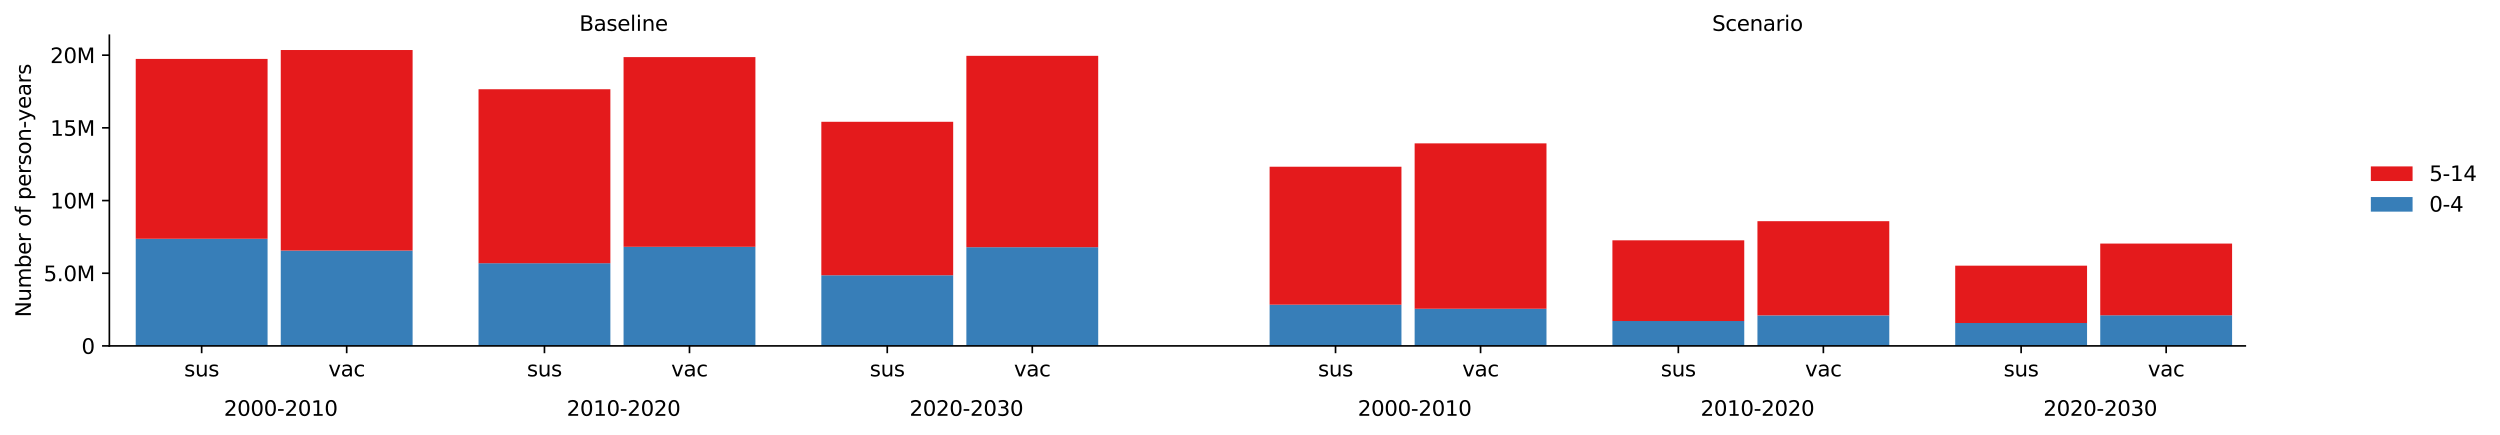 <?xml version="1.0" encoding="utf-8" standalone="no"?>
<!DOCTYPE svg PUBLIC "-//W3C//DTD SVG 1.1//EN"
  "http://www.w3.org/Graphics/SVG/1.1/DTD/svg11.dtd">
<svg xmlns:xlink="http://www.w3.org/1999/xlink" width="1198.074pt" height="208.552pt" viewBox="0 0 1198.074 208.552" xmlns="http://www.w3.org/2000/svg" version="1.1">
 <defs>
  <style type="text/css">*{stroke-linejoin: round; stroke-linecap: butt}</style>
 </defs>
 <g id="figure_1">
  <g id="patch_1">
   <path d="M 0 208.552 
L 1198.074 208.552 
L 1198.074 0 
L 0 0 
L 0 208.552 
z
" style="fill: none; opacity: 0"/>
  </g>
  <g id="axes_1">
   <g id="patch_2">
    <path d="M 52.409 165.778 
L 1075.999 165.778 
L 1075.999 16.878 
L 52.409 16.878 
L 52.409 165.778 
z
" style="fill: none; opacity: 0"/>
   </g>
   <g id="PatchCollection_1">
    <path d="M 65.046 165.778 
L 128.231 165.778 
L 128.231 114.428 
L 65.046 114.428 
z
" clip-path="url(#pa0aa736644)" style="fill: #377eb8"/>
    <path d="M 134.549 165.778 
L 197.734 165.778 
L 197.734 120.082 
L 134.549 120.082 
z
" clip-path="url(#pa0aa736644)" style="fill: #377eb8"/>
    <path d="M 608.434 165.778 
L 671.618 165.778 
L 671.618 146.006 
L 608.434 146.006 
z
" clip-path="url(#pa0aa736644)" style="fill: #377eb8"/>
    <path d="M 677.937 165.778 
L 741.121 165.778 
L 741.121 147.96 
L 677.937 147.96 
z
" clip-path="url(#pa0aa736644)" style="fill: #377eb8"/>
    <path d="M 229.326 165.778 
L 292.511 165.778 
L 292.511 126.146 
L 229.326 126.146 
z
" clip-path="url(#pa0aa736644)" style="fill: #377eb8"/>
    <path d="M 298.829 165.778 
L 362.014 165.778 
L 362.014 118.275 
L 298.829 118.275 
z
" clip-path="url(#pa0aa736644)" style="fill: #377eb8"/>
    <path d="M 772.713 165.778 
L 835.898 165.778 
L 835.898 153.845 
L 772.713 153.845 
z
" clip-path="url(#pa0aa736644)" style="fill: #377eb8"/>
    <path d="M 842.216 165.778 
L 905.401 165.778 
L 905.401 151.136 
L 842.216 151.136 
z
" clip-path="url(#pa0aa736644)" style="fill: #377eb8"/>
    <path d="M 393.606 165.778 
L 456.791 165.778 
L 456.791 131.912 
L 393.606 131.912 
z
" clip-path="url(#pa0aa736644)" style="fill: #377eb8"/>
    <path d="M 463.109 165.778 
L 526.294 165.778 
L 526.294 118.466 
L 463.109 118.466 
z
" clip-path="url(#pa0aa736644)" style="fill: #377eb8"/>
    <path d="M 936.993 165.778 
L 1000.178 165.778 
L 1000.178 154.801 
L 936.993 154.801 
z
" clip-path="url(#pa0aa736644)" style="fill: #377eb8"/>
    <path d="M 1006.496 165.778 
L 1069.681 165.778 
L 1069.681 151.097 
L 1006.496 151.097 
z
" clip-path="url(#pa0aa736644)" style="fill: #377eb8"/>
   </g>
   <g id="PatchCollection_2">
    <path d="M 65.046 114.428 
L 128.231 114.428 
L 128.231 28.235 
L 65.046 28.235 
z
" clip-path="url(#pa0aa736644)" style="fill: #e41a1c"/>
    <path d="M 134.549 120.082 
L 197.734 120.082 
L 197.734 23.969 
L 134.549 23.969 
z
" clip-path="url(#pa0aa736644)" style="fill: #e41a1c"/>
    <path d="M 608.434 146.006 
L 671.618 146.006 
L 671.618 79.9 
L 608.434 79.9 
z
" clip-path="url(#pa0aa736644)" style="fill: #e41a1c"/>
    <path d="M 677.937 147.96 
L 741.121 147.96 
L 741.121 68.703 
L 677.937 68.703 
z
" clip-path="url(#pa0aa736644)" style="fill: #e41a1c"/>
    <path d="M 229.326 126.146 
L 292.511 126.146 
L 292.511 42.766 
L 229.326 42.766 
z
" clip-path="url(#pa0aa736644)" style="fill: #e41a1c"/>
    <path d="M 298.829 118.275 
L 362.014 118.275 
L 362.014 27.364 
L 298.829 27.364 
z
" clip-path="url(#pa0aa736644)" style="fill: #e41a1c"/>
    <path d="M 772.713 153.845 
L 835.898 153.845 
L 835.898 115.167 
L 772.713 115.167 
z
" clip-path="url(#pa0aa736644)" style="fill: #e41a1c"/>
    <path d="M 842.216 151.136 
L 905.401 151.136 
L 905.401 105.998 
L 842.216 105.998 
z
" clip-path="url(#pa0aa736644)" style="fill: #e41a1c"/>
    <path d="M 393.606 131.912 
L 456.791 131.912 
L 456.791 58.363 
L 393.606 58.363 
z
" clip-path="url(#pa0aa736644)" style="fill: #e41a1c"/>
    <path d="M 463.109 118.466 
L 526.294 118.466 
L 526.294 26.756 
L 463.109 26.756 
z
" clip-path="url(#pa0aa736644)" style="fill: #e41a1c"/>
    <path d="M 936.993 154.801 
L 1000.178 154.801 
L 1000.178 127.316 
L 936.993 127.316 
z
" clip-path="url(#pa0aa736644)" style="fill: #e41a1c"/>
    <path d="M 1006.496 151.097 
L 1069.681 151.097 
L 1069.681 116.726 
L 1006.496 116.726 
z
" clip-path="url(#pa0aa736644)" style="fill: #e41a1c"/>
   </g>
   <g id="matplotlib.axis_1">
    <g id="xtick_1">
     <g id="line2d_1">
      <defs>
       <path id="mfc11598748" d="M 0 0 
L 0 3.5 
" style="stroke: #000000; stroke-width: 0.8"/>
      </defs>
      <g>
       <use xlink:href="#mfc11598748" x="96.639" y="165.778" style="stroke: #000000; stroke-width: 0.8"/>
      </g>
     </g>
     <g id="text_1">
      <!-- sus -->
      <g transform="translate(88.26 180.377) scale(0.1 -0.1)">
       <defs>
        <path id="DejaVuSans-73" d="M 2834 3397 
L 2834 2853 
Q 2591 2978 2328 3040 
Q 2066 3103 1784 3103 
Q 1356 3103 1142 2972 
Q 928 2841 928 2578 
Q 928 2378 1081 2264 
Q 1234 2150 1697 2047 
L 1894 2003 
Q 2506 1872 2764 1633 
Q 3022 1394 3022 966 
Q 3022 478 2636 193 
Q 2250 -91 1575 -91 
Q 1294 -91 989 -36 
Q 684 19 347 128 
L 347 722 
Q 666 556 975 473 
Q 1284 391 1588 391 
Q 1994 391 2212 530 
Q 2431 669 2431 922 
Q 2431 1156 2273 1281 
Q 2116 1406 1581 1522 
L 1381 1569 
Q 847 1681 609 1914 
Q 372 2147 372 2553 
Q 372 3047 722 3315 
Q 1072 3584 1716 3584 
Q 2034 3584 2315 3537 
Q 2597 3491 2834 3397 
z
" transform="scale(0.016)"/>
        <path id="DejaVuSans-75" d="M 544 1381 
L 544 3500 
L 1119 3500 
L 1119 1403 
Q 1119 906 1312 657 
Q 1506 409 1894 409 
Q 2359 409 2629 706 
Q 2900 1003 2900 1516 
L 2900 3500 
L 3475 3500 
L 3475 0 
L 2900 0 
L 2900 538 
Q 2691 219 2414 64 
Q 2138 -91 1772 -91 
Q 1169 -91 856 284 
Q 544 659 544 1381 
z
M 1991 3584 
L 1991 3584 
z
" transform="scale(0.016)"/>
       </defs>
       <use xlink:href="#DejaVuSans-73"/>
       <use xlink:href="#DejaVuSans-75" x="52.1"/>
       <use xlink:href="#DejaVuSans-73" x="115.479"/>
      </g>
     </g>
    </g>
    <g id="xtick_2">
     <g id="line2d_2">
      <g>
       <use xlink:href="#mfc11598748" x="166.142" y="165.778" style="stroke: #000000; stroke-width: 0.8"/>
      </g>
     </g>
     <g id="text_2">
      <!-- vac -->
      <g transform="translate(157.369 180.377) scale(0.1 -0.1)">
       <defs>
        <path id="DejaVuSans-76" d="M 191 3500 
L 800 3500 
L 1894 563 
L 2988 3500 
L 3597 3500 
L 2284 0 
L 1503 0 
L 191 3500 
z
" transform="scale(0.016)"/>
        <path id="DejaVuSans-61" d="M 2194 1759 
Q 1497 1759 1228 1600 
Q 959 1441 959 1056 
Q 959 750 1161 570 
Q 1363 391 1709 391 
Q 2188 391 2477 730 
Q 2766 1069 2766 1631 
L 2766 1759 
L 2194 1759 
z
M 3341 1997 
L 3341 0 
L 2766 0 
L 2766 531 
Q 2569 213 2275 61 
Q 1981 -91 1556 -91 
Q 1019 -91 701 211 
Q 384 513 384 1019 
Q 384 1609 779 1909 
Q 1175 2209 1959 2209 
L 2766 2209 
L 2766 2266 
Q 2766 2663 2505 2880 
Q 2244 3097 1772 3097 
Q 1472 3097 1187 3025 
Q 903 2953 641 2809 
L 641 3341 
Q 956 3463 1253 3523 
Q 1550 3584 1831 3584 
Q 2591 3584 2966 3190 
Q 3341 2797 3341 1997 
z
" transform="scale(0.016)"/>
        <path id="DejaVuSans-63" d="M 3122 3366 
L 3122 2828 
Q 2878 2963 2633 3030 
Q 2388 3097 2138 3097 
Q 1578 3097 1268 2742 
Q 959 2388 959 1747 
Q 959 1106 1268 751 
Q 1578 397 2138 397 
Q 2388 397 2633 464 
Q 2878 531 3122 666 
L 3122 134 
Q 2881 22 2623 -34 
Q 2366 -91 2075 -91 
Q 1284 -91 818 406 
Q 353 903 353 1747 
Q 353 2603 823 3093 
Q 1294 3584 2113 3584 
Q 2378 3584 2631 3529 
Q 2884 3475 3122 3366 
z
" transform="scale(0.016)"/>
       </defs>
       <use xlink:href="#DejaVuSans-76"/>
       <use xlink:href="#DejaVuSans-61" x="59.18"/>
       <use xlink:href="#DejaVuSans-63" x="120.459"/>
      </g>
     </g>
    </g>
    <g id="xtick_3">
     <g id="line2d_3">
      <g>
       <use xlink:href="#mfc11598748" x="260.918" y="165.778" style="stroke: #000000; stroke-width: 0.8"/>
      </g>
     </g>
     <g id="text_3">
      <!-- sus -->
      <g transform="translate(252.54 180.377) scale(0.1 -0.1)">
       <use xlink:href="#DejaVuSans-73"/>
       <use xlink:href="#DejaVuSans-75" x="52.1"/>
       <use xlink:href="#DejaVuSans-73" x="115.479"/>
      </g>
     </g>
    </g>
    <g id="xtick_4">
     <g id="line2d_4">
      <g>
       <use xlink:href="#mfc11598748" x="330.421" y="165.778" style="stroke: #000000; stroke-width: 0.8"/>
      </g>
     </g>
     <g id="text_4">
      <!-- vac -->
      <g transform="translate(321.649 180.377) scale(0.1 -0.1)">
       <use xlink:href="#DejaVuSans-76"/>
       <use xlink:href="#DejaVuSans-61" x="59.18"/>
       <use xlink:href="#DejaVuSans-63" x="120.459"/>
      </g>
     </g>
    </g>
    <g id="xtick_5">
     <g id="line2d_5">
      <g>
       <use xlink:href="#mfc11598748" x="425.198" y="165.778" style="stroke: #000000; stroke-width: 0.8"/>
      </g>
     </g>
     <g id="text_5">
      <!-- sus -->
      <g transform="translate(416.82 180.377) scale(0.1 -0.1)">
       <use xlink:href="#DejaVuSans-73"/>
       <use xlink:href="#DejaVuSans-75" x="52.1"/>
       <use xlink:href="#DejaVuSans-73" x="115.479"/>
      </g>
     </g>
    </g>
    <g id="xtick_6">
     <g id="line2d_6">
      <g>
       <use xlink:href="#mfc11598748" x="494.701" y="165.778" style="stroke: #000000; stroke-width: 0.8"/>
      </g>
     </g>
     <g id="text_6">
      <!-- vac -->
      <g transform="translate(485.929 180.377) scale(0.1 -0.1)">
       <use xlink:href="#DejaVuSans-76"/>
       <use xlink:href="#DejaVuSans-61" x="59.18"/>
       <use xlink:href="#DejaVuSans-63" x="120.459"/>
      </g>
     </g>
    </g>
    <g id="xtick_7">
     <g id="line2d_7">
      <g>
       <use xlink:href="#mfc11598748" x="640.026" y="165.778" style="stroke: #000000; stroke-width: 0.8"/>
      </g>
     </g>
     <g id="text_7">
      <!-- sus -->
      <g transform="translate(631.648 180.377) scale(0.1 -0.1)">
       <use xlink:href="#DejaVuSans-73"/>
       <use xlink:href="#DejaVuSans-75" x="52.1"/>
       <use xlink:href="#DejaVuSans-73" x="115.479"/>
      </g>
     </g>
    </g>
    <g id="xtick_8">
     <g id="line2d_8">
      <g>
       <use xlink:href="#mfc11598748" x="709.529" y="165.778" style="stroke: #000000; stroke-width: 0.8"/>
      </g>
     </g>
     <g id="text_8">
      <!-- vac -->
      <g transform="translate(700.756 180.377) scale(0.1 -0.1)">
       <use xlink:href="#DejaVuSans-76"/>
       <use xlink:href="#DejaVuSans-61" x="59.18"/>
       <use xlink:href="#DejaVuSans-63" x="120.459"/>
      </g>
     </g>
    </g>
    <g id="xtick_9">
     <g id="line2d_9">
      <g>
       <use xlink:href="#mfc11598748" x="804.306" y="165.778" style="stroke: #000000; stroke-width: 0.8"/>
      </g>
     </g>
     <g id="text_9">
      <!-- sus -->
      <g transform="translate(795.928 180.377) scale(0.1 -0.1)">
       <use xlink:href="#DejaVuSans-73"/>
       <use xlink:href="#DejaVuSans-75" x="52.1"/>
       <use xlink:href="#DejaVuSans-73" x="115.479"/>
      </g>
     </g>
    </g>
    <g id="xtick_10">
     <g id="line2d_10">
      <g>
       <use xlink:href="#mfc11598748" x="873.809" y="165.778" style="stroke: #000000; stroke-width: 0.8"/>
      </g>
     </g>
     <g id="text_10">
      <!-- vac -->
      <g transform="translate(865.036 180.377) scale(0.1 -0.1)">
       <use xlink:href="#DejaVuSans-76"/>
       <use xlink:href="#DejaVuSans-61" x="59.18"/>
       <use xlink:href="#DejaVuSans-63" x="120.459"/>
      </g>
     </g>
    </g>
    <g id="xtick_11">
     <g id="line2d_11">
      <g>
       <use xlink:href="#mfc11598748" x="968.586" y="165.778" style="stroke: #000000; stroke-width: 0.8"/>
      </g>
     </g>
     <g id="text_11">
      <!-- sus -->
      <g transform="translate(960.207 180.377) scale(0.1 -0.1)">
       <use xlink:href="#DejaVuSans-73"/>
       <use xlink:href="#DejaVuSans-75" x="52.1"/>
       <use xlink:href="#DejaVuSans-73" x="115.479"/>
      </g>
     </g>
    </g>
    <g id="xtick_12">
     <g id="line2d_12">
      <g>
       <use xlink:href="#mfc11598748" x="1038.089" y="165.778" style="stroke: #000000; stroke-width: 0.8"/>
      </g>
     </g>
     <g id="text_12">
      <!-- vac -->
      <g transform="translate(1029.316 180.377) scale(0.1 -0.1)">
       <use xlink:href="#DejaVuSans-76"/>
       <use xlink:href="#DejaVuSans-61" x="59.18"/>
       <use xlink:href="#DejaVuSans-63" x="120.459"/>
      </g>
     </g>
    </g>
   </g>
   <g id="matplotlib.axis_2">
    <g id="ytick_1">
     <g id="line2d_13">
      <defs>
       <path id="m7d4a74b11a" d="M 0 0 
L -3.5 0 
" style="stroke: #000000; stroke-width: 0.8"/>
      </defs>
      <g>
       <use xlink:href="#m7d4a74b11a" x="52.409" y="165.778" style="stroke: #000000; stroke-width: 0.8"/>
      </g>
     </g>
     <g id="text_13">
      <!-- 0 -->
      <g transform="translate(39.047 169.577) scale(0.1 -0.1)">
       <defs>
        <path id="DejaVuSans-30" d="M 2034 4250 
Q 1547 4250 1301 3770 
Q 1056 3291 1056 2328 
Q 1056 1369 1301 889 
Q 1547 409 2034 409 
Q 2525 409 2770 889 
Q 3016 1369 3016 2328 
Q 3016 3291 2770 3770 
Q 2525 4250 2034 4250 
z
M 2034 4750 
Q 2819 4750 3233 4129 
Q 3647 3509 3647 2328 
Q 3647 1150 3233 529 
Q 2819 -91 2034 -91 
Q 1250 -91 836 529 
Q 422 1150 422 2328 
Q 422 3509 836 4129 
Q 1250 4750 2034 4750 
z
" transform="scale(0.016)"/>
       </defs>
       <use xlink:href="#DejaVuSans-30"/>
      </g>
     </g>
    </g>
    <g id="ytick_2">
     <g id="line2d_14">
      <g>
       <use xlink:href="#m7d4a74b11a" x="52.409" y="130.941" style="stroke: #000000; stroke-width: 0.8"/>
      </g>
     </g>
     <g id="text_14">
      <!-- 5.0M -->
      <g transform="translate(20.878 134.74) scale(0.1 -0.1)">
       <defs>
        <path id="DejaVuSans-35" d="M 691 4666 
L 3169 4666 
L 3169 4134 
L 1269 4134 
L 1269 2991 
Q 1406 3038 1543 3061 
Q 1681 3084 1819 3084 
Q 2600 3084 3056 2656 
Q 3513 2228 3513 1497 
Q 3513 744 3044 326 
Q 2575 -91 1722 -91 
Q 1428 -91 1123 -41 
Q 819 9 494 109 
L 494 744 
Q 775 591 1075 516 
Q 1375 441 1709 441 
Q 2250 441 2565 725 
Q 2881 1009 2881 1497 
Q 2881 1984 2565 2268 
Q 2250 2553 1709 2553 
Q 1456 2553 1204 2497 
Q 953 2441 691 2322 
L 691 4666 
z
" transform="scale(0.016)"/>
        <path id="DejaVuSans-2e" d="M 684 794 
L 1344 794 
L 1344 0 
L 684 0 
L 684 794 
z
" transform="scale(0.016)"/>
        <path id="DejaVuSans-4d" d="M 628 4666 
L 1569 4666 
L 2759 1491 
L 3956 4666 
L 4897 4666 
L 4897 0 
L 4281 0 
L 4281 4097 
L 3078 897 
L 2444 897 
L 1241 4097 
L 1241 0 
L 628 0 
L 628 4666 
z
" transform="scale(0.016)"/>
       </defs>
       <use xlink:href="#DejaVuSans-35"/>
       <use xlink:href="#DejaVuSans-2e" x="63.623"/>
       <use xlink:href="#DejaVuSans-30" x="95.41"/>
       <use xlink:href="#DejaVuSans-4d" x="159.033"/>
      </g>
     </g>
    </g>
    <g id="ytick_3">
     <g id="line2d_15">
      <g>
       <use xlink:href="#m7d4a74b11a" x="52.409" y="96.104" style="stroke: #000000; stroke-width: 0.8"/>
      </g>
     </g>
     <g id="text_15">
      <!-- 10M -->
      <g transform="translate(24.056 99.903) scale(0.1 -0.1)">
       <defs>
        <path id="DejaVuSans-31" d="M 794 531 
L 1825 531 
L 1825 4091 
L 703 3866 
L 703 4441 
L 1819 4666 
L 2450 4666 
L 2450 531 
L 3481 531 
L 3481 0 
L 794 0 
L 794 531 
z
" transform="scale(0.016)"/>
       </defs>
       <use xlink:href="#DejaVuSans-31"/>
       <use xlink:href="#DejaVuSans-30" x="63.623"/>
       <use xlink:href="#DejaVuSans-4d" x="127.246"/>
      </g>
     </g>
    </g>
    <g id="ytick_4">
     <g id="line2d_16">
      <g>
       <use xlink:href="#m7d4a74b11a" x="52.409" y="61.267" style="stroke: #000000; stroke-width: 0.8"/>
      </g>
     </g>
     <g id="text_16">
      <!-- 15M -->
      <g transform="translate(24.056 65.066) scale(0.1 -0.1)">
       <use xlink:href="#DejaVuSans-31"/>
       <use xlink:href="#DejaVuSans-35" x="63.623"/>
       <use xlink:href="#DejaVuSans-4d" x="127.246"/>
      </g>
     </g>
    </g>
    <g id="ytick_5">
     <g id="line2d_17">
      <g>
       <use xlink:href="#m7d4a74b11a" x="52.409" y="26.43" style="stroke: #000000; stroke-width: 0.8"/>
      </g>
     </g>
     <g id="text_17">
      <!-- 20M -->
      <g transform="translate(24.056 30.229) scale(0.1 -0.1)">
       <defs>
        <path id="DejaVuSans-32" d="M 1228 531 
L 3431 531 
L 3431 0 
L 469 0 
L 469 531 
Q 828 903 1448 1529 
Q 2069 2156 2228 2338 
Q 2531 2678 2651 2914 
Q 2772 3150 2772 3378 
Q 2772 3750 2511 3984 
Q 2250 4219 1831 4219 
Q 1534 4219 1204 4116 
Q 875 4013 500 3803 
L 500 4441 
Q 881 4594 1212 4672 
Q 1544 4750 1819 4750 
Q 2544 4750 2975 4387 
Q 3406 4025 3406 3419 
Q 3406 3131 3298 2873 
Q 3191 2616 2906 2266 
Q 2828 2175 2409 1742 
Q 1991 1309 1228 531 
z
" transform="scale(0.016)"/>
       </defs>
       <use xlink:href="#DejaVuSans-32"/>
       <use xlink:href="#DejaVuSans-30" x="63.623"/>
       <use xlink:href="#DejaVuSans-4d" x="127.246"/>
      </g>
     </g>
    </g>
    <g id="text_18">
     <!-- Number of person-years -->
     <g transform="translate(14.798 152.027) rotate(-90) scale(0.1 -0.1)">
      <defs>
       <path id="DejaVuSans-4e" d="M 628 4666 
L 1478 4666 
L 3547 763 
L 3547 4666 
L 4159 4666 
L 4159 0 
L 3309 0 
L 1241 3903 
L 1241 0 
L 628 0 
L 628 4666 
z
" transform="scale(0.016)"/>
       <path id="DejaVuSans-6d" d="M 3328 2828 
Q 3544 3216 3844 3400 
Q 4144 3584 4550 3584 
Q 5097 3584 5394 3201 
Q 5691 2819 5691 2113 
L 5691 0 
L 5113 0 
L 5113 2094 
Q 5113 2597 4934 2840 
Q 4756 3084 4391 3084 
Q 3944 3084 3684 2787 
Q 3425 2491 3425 1978 
L 3425 0 
L 2847 0 
L 2847 2094 
Q 2847 2600 2669 2842 
Q 2491 3084 2119 3084 
Q 1678 3084 1418 2786 
Q 1159 2488 1159 1978 
L 1159 0 
L 581 0 
L 581 3500 
L 1159 3500 
L 1159 2956 
Q 1356 3278 1631 3431 
Q 1906 3584 2284 3584 
Q 2666 3584 2933 3390 
Q 3200 3197 3328 2828 
z
" transform="scale(0.016)"/>
       <path id="DejaVuSans-62" d="M 3116 1747 
Q 3116 2381 2855 2742 
Q 2594 3103 2138 3103 
Q 1681 3103 1420 2742 
Q 1159 2381 1159 1747 
Q 1159 1113 1420 752 
Q 1681 391 2138 391 
Q 2594 391 2855 752 
Q 3116 1113 3116 1747 
z
M 1159 2969 
Q 1341 3281 1617 3432 
Q 1894 3584 2278 3584 
Q 2916 3584 3314 3078 
Q 3713 2572 3713 1747 
Q 3713 922 3314 415 
Q 2916 -91 2278 -91 
Q 1894 -91 1617 61 
Q 1341 213 1159 525 
L 1159 0 
L 581 0 
L 581 4863 
L 1159 4863 
L 1159 2969 
z
" transform="scale(0.016)"/>
       <path id="DejaVuSans-65" d="M 3597 1894 
L 3597 1613 
L 953 1613 
Q 991 1019 1311 708 
Q 1631 397 2203 397 
Q 2534 397 2845 478 
Q 3156 559 3463 722 
L 3463 178 
Q 3153 47 2828 -22 
Q 2503 -91 2169 -91 
Q 1331 -91 842 396 
Q 353 884 353 1716 
Q 353 2575 817 3079 
Q 1281 3584 2069 3584 
Q 2775 3584 3186 3129 
Q 3597 2675 3597 1894 
z
M 3022 2063 
Q 3016 2534 2758 2815 
Q 2500 3097 2075 3097 
Q 1594 3097 1305 2825 
Q 1016 2553 972 2059 
L 3022 2063 
z
" transform="scale(0.016)"/>
       <path id="DejaVuSans-72" d="M 2631 2963 
Q 2534 3019 2420 3045 
Q 2306 3072 2169 3072 
Q 1681 3072 1420 2755 
Q 1159 2438 1159 1844 
L 1159 0 
L 581 0 
L 581 3500 
L 1159 3500 
L 1159 2956 
Q 1341 3275 1631 3429 
Q 1922 3584 2338 3584 
Q 2397 3584 2469 3576 
Q 2541 3569 2628 3553 
L 2631 2963 
z
" transform="scale(0.016)"/>
       <path id="DejaVuSans-20" transform="scale(0.016)"/>
       <path id="DejaVuSans-6f" d="M 1959 3097 
Q 1497 3097 1228 2736 
Q 959 2375 959 1747 
Q 959 1119 1226 758 
Q 1494 397 1959 397 
Q 2419 397 2687 759 
Q 2956 1122 2956 1747 
Q 2956 2369 2687 2733 
Q 2419 3097 1959 3097 
z
M 1959 3584 
Q 2709 3584 3137 3096 
Q 3566 2609 3566 1747 
Q 3566 888 3137 398 
Q 2709 -91 1959 -91 
Q 1206 -91 779 398 
Q 353 888 353 1747 
Q 353 2609 779 3096 
Q 1206 3584 1959 3584 
z
" transform="scale(0.016)"/>
       <path id="DejaVuSans-66" d="M 2375 4863 
L 2375 4384 
L 1825 4384 
Q 1516 4384 1395 4259 
Q 1275 4134 1275 3809 
L 1275 3500 
L 2222 3500 
L 2222 3053 
L 1275 3053 
L 1275 0 
L 697 0 
L 697 3053 
L 147 3053 
L 147 3500 
L 697 3500 
L 697 3744 
Q 697 4328 969 4595 
Q 1241 4863 1831 4863 
L 2375 4863 
z
" transform="scale(0.016)"/>
       <path id="DejaVuSans-70" d="M 1159 525 
L 1159 -1331 
L 581 -1331 
L 581 3500 
L 1159 3500 
L 1159 2969 
Q 1341 3281 1617 3432 
Q 1894 3584 2278 3584 
Q 2916 3584 3314 3078 
Q 3713 2572 3713 1747 
Q 3713 922 3314 415 
Q 2916 -91 2278 -91 
Q 1894 -91 1617 61 
Q 1341 213 1159 525 
z
M 3116 1747 
Q 3116 2381 2855 2742 
Q 2594 3103 2138 3103 
Q 1681 3103 1420 2742 
Q 1159 2381 1159 1747 
Q 1159 1113 1420 752 
Q 1681 391 2138 391 
Q 2594 391 2855 752 
Q 3116 1113 3116 1747 
z
" transform="scale(0.016)"/>
       <path id="DejaVuSans-6e" d="M 3513 2113 
L 3513 0 
L 2938 0 
L 2938 2094 
Q 2938 2591 2744 2837 
Q 2550 3084 2163 3084 
Q 1697 3084 1428 2787 
Q 1159 2491 1159 1978 
L 1159 0 
L 581 0 
L 581 3500 
L 1159 3500 
L 1159 2956 
Q 1366 3272 1645 3428 
Q 1925 3584 2291 3584 
Q 2894 3584 3203 3211 
Q 3513 2838 3513 2113 
z
" transform="scale(0.016)"/>
       <path id="DejaVuSans-2d" d="M 313 2009 
L 1997 2009 
L 1997 1497 
L 313 1497 
L 313 2009 
z
" transform="scale(0.016)"/>
       <path id="DejaVuSans-79" d="M 2059 -325 
Q 1816 -950 1584 -1140 
Q 1353 -1331 966 -1331 
L 506 -1331 
L 506 -850 
L 844 -850 
Q 1081 -850 1212 -737 
Q 1344 -625 1503 -206 
L 1606 56 
L 191 3500 
L 800 3500 
L 1894 763 
L 2988 3500 
L 3597 3500 
L 2059 -325 
z
" transform="scale(0.016)"/>
      </defs>
      <use xlink:href="#DejaVuSans-4e"/>
      <use xlink:href="#DejaVuSans-75" x="74.805"/>
      <use xlink:href="#DejaVuSans-6d" x="138.184"/>
      <use xlink:href="#DejaVuSans-62" x="235.596"/>
      <use xlink:href="#DejaVuSans-65" x="299.072"/>
      <use xlink:href="#DejaVuSans-72" x="360.596"/>
      <use xlink:href="#DejaVuSans-20" x="401.709"/>
      <use xlink:href="#DejaVuSans-6f" x="433.496"/>
      <use xlink:href="#DejaVuSans-66" x="494.678"/>
      <use xlink:href="#DejaVuSans-20" x="529.883"/>
      <use xlink:href="#DejaVuSans-70" x="561.67"/>
      <use xlink:href="#DejaVuSans-65" x="625.146"/>
      <use xlink:href="#DejaVuSans-72" x="686.67"/>
      <use xlink:href="#DejaVuSans-73" x="727.783"/>
      <use xlink:href="#DejaVuSans-6f" x="779.883"/>
      <use xlink:href="#DejaVuSans-6e" x="841.064"/>
      <use xlink:href="#DejaVuSans-2d" x="904.443"/>
      <use xlink:href="#DejaVuSans-79" x="938.777"/>
      <use xlink:href="#DejaVuSans-65" x="997.957"/>
      <use xlink:href="#DejaVuSans-61" x="1059.48"/>
      <use xlink:href="#DejaVuSans-72" x="1120.76"/>
      <use xlink:href="#DejaVuSans-73" x="1161.873"/>
     </g>
    </g>
   </g>
   <g id="patch_3">
    <path d="M 52.409 165.778 
L 52.409 16.878 
" style="fill: none; stroke: #000000; stroke-width: 0.8; stroke-linejoin: miter; stroke-linecap: square"/>
   </g>
   <g id="patch_4">
    <path d="M 1075.999 165.778 
L 1075.999 16.878 
" style="fill: none"/>
   </g>
   <g id="patch_5">
    <path d="M 52.409 165.778 
L 1075.999 165.778 
" style="fill: none; stroke: #000000; stroke-width: 0.8; stroke-linejoin: miter; stroke-linecap: square"/>
   </g>
   <g id="patch_6">
    <path d="M 52.409 16.878 
L 1075.999 16.878 
" style="fill: none"/>
   </g>
   <g id="text_19">
    <!-- Baseline -->
    <g transform="translate(277.63 14.798) scale(0.1 -0.1)">
     <defs>
      <path id="DejaVuSans-42" d="M 1259 2228 
L 1259 519 
L 2272 519 
Q 2781 519 3026 730 
Q 3272 941 3272 1375 
Q 3272 1813 3026 2020 
Q 2781 2228 2272 2228 
L 1259 2228 
z
M 1259 4147 
L 1259 2741 
L 2194 2741 
Q 2656 2741 2882 2914 
Q 3109 3088 3109 3444 
Q 3109 3797 2882 3972 
Q 2656 4147 2194 4147 
L 1259 4147 
z
M 628 4666 
L 2241 4666 
Q 2963 4666 3353 4366 
Q 3744 4066 3744 3513 
Q 3744 3084 3544 2831 
Q 3344 2578 2956 2516 
Q 3422 2416 3680 2098 
Q 3938 1781 3938 1306 
Q 3938 681 3513 340 
Q 3088 0 2303 0 
L 628 0 
L 628 4666 
z
" transform="scale(0.016)"/>
      <path id="DejaVuSans-6c" d="M 603 4863 
L 1178 4863 
L 1178 0 
L 603 0 
L 603 4863 
z
" transform="scale(0.016)"/>
      <path id="DejaVuSans-69" d="M 603 3500 
L 1178 3500 
L 1178 0 
L 603 0 
L 603 3500 
z
M 603 4863 
L 1178 4863 
L 1178 4134 
L 603 4134 
L 603 4863 
z
" transform="scale(0.016)"/>
     </defs>
     <use xlink:href="#DejaVuSans-42"/>
     <use xlink:href="#DejaVuSans-61" x="68.604"/>
     <use xlink:href="#DejaVuSans-73" x="129.883"/>
     <use xlink:href="#DejaVuSans-65" x="181.982"/>
     <use xlink:href="#DejaVuSans-6c" x="243.506"/>
     <use xlink:href="#DejaVuSans-69" x="271.289"/>
     <use xlink:href="#DejaVuSans-6e" x="299.072"/>
     <use xlink:href="#DejaVuSans-65" x="362.451"/>
    </g>
   </g>
   <g id="text_20">
    <!-- Scenario -->
    <g transform="translate(820.48 14.798) scale(0.1 -0.1)">
     <defs>
      <path id="DejaVuSans-53" d="M 3425 4513 
L 3425 3897 
Q 3066 4069 2747 4153 
Q 2428 4238 2131 4238 
Q 1616 4238 1336 4038 
Q 1056 3838 1056 3469 
Q 1056 3159 1242 3001 
Q 1428 2844 1947 2747 
L 2328 2669 
Q 3034 2534 3370 2195 
Q 3706 1856 3706 1288 
Q 3706 609 3251 259 
Q 2797 -91 1919 -91 
Q 1588 -91 1214 -16 
Q 841 59 441 206 
L 441 856 
Q 825 641 1194 531 
Q 1563 422 1919 422 
Q 2459 422 2753 634 
Q 3047 847 3047 1241 
Q 3047 1584 2836 1778 
Q 2625 1972 2144 2069 
L 1759 2144 
Q 1053 2284 737 2584 
Q 422 2884 422 3419 
Q 422 4038 858 4394 
Q 1294 4750 2059 4750 
Q 2388 4750 2728 4690 
Q 3069 4631 3425 4513 
z
" transform="scale(0.016)"/>
     </defs>
     <use xlink:href="#DejaVuSans-53"/>
     <use xlink:href="#DejaVuSans-63" x="63.477"/>
     <use xlink:href="#DejaVuSans-65" x="118.457"/>
     <use xlink:href="#DejaVuSans-6e" x="179.98"/>
     <use xlink:href="#DejaVuSans-61" x="243.359"/>
     <use xlink:href="#DejaVuSans-72" x="304.639"/>
     <use xlink:href="#DejaVuSans-69" x="345.752"/>
     <use xlink:href="#DejaVuSans-6f" x="373.535"/>
    </g>
   </g>
   <g id="legend_1">
    <g id="patch_7">
     <path d="M 1134.179 107.506 
L 1188.874 107.506 
Q 1190.874 107.506 1190.874 105.506 
L 1190.874 77.15 
Q 1190.874 75.15 1188.874 75.15 
L 1134.179 75.15 
Q 1132.179 75.15 1132.179 77.15 
L 1132.179 105.506 
Q 1132.179 107.506 1134.179 107.506 
L 1134.179 107.506 
z
" style="fill: none; opacity: 0"/>
    </g>
    <g id="patch_8">
     <path d="M 1136.179 86.748 
L 1156.179 86.748 
L 1156.179 79.748 
L 1136.179 79.748 
z
" style="fill: #e41a1c"/>
    </g>
    <g id="text_21">
     <!-- 5-14 -->
     <g transform="translate(1164.179 86.748) scale(0.1 -0.1)">
      <defs>
       <path id="DejaVuSans-34" d="M 2419 4116 
L 825 1625 
L 2419 1625 
L 2419 4116 
z
M 2253 4666 
L 3047 4666 
L 3047 1625 
L 3713 1625 
L 3713 1100 
L 3047 1100 
L 3047 0 
L 2419 0 
L 2419 1100 
L 313 1100 
L 313 1709 
L 2253 4666 
z
" transform="scale(0.016)"/>
      </defs>
      <use xlink:href="#DejaVuSans-35"/>
      <use xlink:href="#DejaVuSans-2d" x="63.623"/>
      <use xlink:href="#DejaVuSans-31" x="99.707"/>
      <use xlink:href="#DejaVuSans-34" x="163.33"/>
     </g>
    </g>
    <g id="patch_9">
     <path d="M 1136.179 101.427 
L 1156.179 101.427 
L 1156.179 94.427 
L 1136.179 94.427 
z
" style="fill: #377eb8"/>
    </g>
    <g id="text_22">
     <!-- 0-4 -->
     <g transform="translate(1164.179 101.427) scale(0.1 -0.1)">
      <use xlink:href="#DejaVuSans-30"/>
      <use xlink:href="#DejaVuSans-2d" x="63.623"/>
      <use xlink:href="#DejaVuSans-34" x="99.707"/>
     </g>
    </g>
   </g>
  </g>
  <g id="axes_2">
   <g id="matplotlib.axis_3">
    <g id="xtick_13">
     <g id="line2d_18"/>
     <g id="text_23">
      <!--  -->
      <g transform="translate(134.549 176.877) scale(0.1 -0.1)"/>
      <!--  -->
      <g transform="translate(134.549 188.074) scale(0.1 -0.1)"/>
      <!-- 2000-2010 -->
      <g transform="translate(107.295 199.272) scale(0.1 -0.1)">
       <use xlink:href="#DejaVuSans-32"/>
       <use xlink:href="#DejaVuSans-30" x="63.623"/>
       <use xlink:href="#DejaVuSans-30" x="127.246"/>
       <use xlink:href="#DejaVuSans-30" x="190.869"/>
       <use xlink:href="#DejaVuSans-2d" x="254.492"/>
       <use xlink:href="#DejaVuSans-32" x="290.576"/>
       <use xlink:href="#DejaVuSans-30" x="354.199"/>
       <use xlink:href="#DejaVuSans-31" x="417.822"/>
       <use xlink:href="#DejaVuSans-30" x="481.445"/>
      </g>
     </g>
    </g>
    <g id="xtick_14">
     <g id="line2d_19"/>
     <g id="text_24">
      <!--  -->
      <g transform="translate(677.937 176.877) scale(0.1 -0.1)"/>
      <!--  -->
      <g transform="translate(677.937 188.074) scale(0.1 -0.1)"/>
      <!-- 2000-2010 -->
      <g transform="translate(650.683 199.272) scale(0.1 -0.1)">
       <use xlink:href="#DejaVuSans-32"/>
       <use xlink:href="#DejaVuSans-30" x="63.623"/>
       <use xlink:href="#DejaVuSans-30" x="127.246"/>
       <use xlink:href="#DejaVuSans-30" x="190.869"/>
       <use xlink:href="#DejaVuSans-2d" x="254.492"/>
       <use xlink:href="#DejaVuSans-32" x="290.576"/>
       <use xlink:href="#DejaVuSans-30" x="354.199"/>
       <use xlink:href="#DejaVuSans-31" x="417.822"/>
       <use xlink:href="#DejaVuSans-30" x="481.445"/>
      </g>
     </g>
    </g>
    <g id="xtick_15">
     <g id="line2d_20"/>
     <g id="text_25">
      <!--  -->
      <g transform="translate(298.829 176.877) scale(0.1 -0.1)"/>
      <!--  -->
      <g transform="translate(298.829 188.074) scale(0.1 -0.1)"/>
      <!-- 2010-2020 -->
      <g transform="translate(271.575 199.272) scale(0.1 -0.1)">
       <use xlink:href="#DejaVuSans-32"/>
       <use xlink:href="#DejaVuSans-30" x="63.623"/>
       <use xlink:href="#DejaVuSans-31" x="127.246"/>
       <use xlink:href="#DejaVuSans-30" x="190.869"/>
       <use xlink:href="#DejaVuSans-2d" x="254.492"/>
       <use xlink:href="#DejaVuSans-32" x="290.576"/>
       <use xlink:href="#DejaVuSans-30" x="354.199"/>
       <use xlink:href="#DejaVuSans-32" x="417.822"/>
       <use xlink:href="#DejaVuSans-30" x="481.445"/>
      </g>
     </g>
    </g>
    <g id="xtick_16">
     <g id="line2d_21"/>
     <g id="text_26">
      <!--  -->
      <g transform="translate(842.216 176.877) scale(0.1 -0.1)"/>
      <!--  -->
      <g transform="translate(842.216 188.074) scale(0.1 -0.1)"/>
      <!-- 2010-2020 -->
      <g transform="translate(814.963 199.272) scale(0.1 -0.1)">
       <use xlink:href="#DejaVuSans-32"/>
       <use xlink:href="#DejaVuSans-30" x="63.623"/>
       <use xlink:href="#DejaVuSans-31" x="127.246"/>
       <use xlink:href="#DejaVuSans-30" x="190.869"/>
       <use xlink:href="#DejaVuSans-2d" x="254.492"/>
       <use xlink:href="#DejaVuSans-32" x="290.576"/>
       <use xlink:href="#DejaVuSans-30" x="354.199"/>
       <use xlink:href="#DejaVuSans-32" x="417.822"/>
       <use xlink:href="#DejaVuSans-30" x="481.445"/>
      </g>
     </g>
    </g>
    <g id="xtick_17">
     <g id="line2d_22"/>
     <g id="text_27">
      <!--  -->
      <g transform="translate(463.109 176.877) scale(0.1 -0.1)"/>
      <!--  -->
      <g transform="translate(463.109 188.074) scale(0.1 -0.1)"/>
      <!-- 2020-2030 -->
      <g transform="translate(435.855 199.272) scale(0.1 -0.1)">
       <defs>
        <path id="DejaVuSans-33" d="M 2597 2516 
Q 3050 2419 3304 2112 
Q 3559 1806 3559 1356 
Q 3559 666 3084 287 
Q 2609 -91 1734 -91 
Q 1441 -91 1130 -33 
Q 819 25 488 141 
L 488 750 
Q 750 597 1062 519 
Q 1375 441 1716 441 
Q 2309 441 2620 675 
Q 2931 909 2931 1356 
Q 2931 1769 2642 2001 
Q 2353 2234 1838 2234 
L 1294 2234 
L 1294 2753 
L 1863 2753 
Q 2328 2753 2575 2939 
Q 2822 3125 2822 3475 
Q 2822 3834 2567 4026 
Q 2313 4219 1838 4219 
Q 1578 4219 1281 4162 
Q 984 4106 628 3988 
L 628 4550 
Q 988 4650 1302 4700 
Q 1616 4750 1894 4750 
Q 2613 4750 3031 4423 
Q 3450 4097 3450 3541 
Q 3450 3153 3228 2886 
Q 3006 2619 2597 2516 
z
" transform="scale(0.016)"/>
       </defs>
       <use xlink:href="#DejaVuSans-32"/>
       <use xlink:href="#DejaVuSans-30" x="63.623"/>
       <use xlink:href="#DejaVuSans-32" x="127.246"/>
       <use xlink:href="#DejaVuSans-30" x="190.869"/>
       <use xlink:href="#DejaVuSans-2d" x="254.492"/>
       <use xlink:href="#DejaVuSans-32" x="290.576"/>
       <use xlink:href="#DejaVuSans-30" x="354.199"/>
       <use xlink:href="#DejaVuSans-33" x="417.822"/>
       <use xlink:href="#DejaVuSans-30" x="481.445"/>
      </g>
     </g>
    </g>
    <g id="xtick_18">
     <g id="line2d_23"/>
     <g id="text_28">
      <!--  -->
      <g transform="translate(1006.496 176.877) scale(0.1 -0.1)"/>
      <!--  -->
      <g transform="translate(1006.496 188.074) scale(0.1 -0.1)"/>
      <!-- 2020-2030 -->
      <g transform="translate(979.242 199.272) scale(0.1 -0.1)">
       <use xlink:href="#DejaVuSans-32"/>
       <use xlink:href="#DejaVuSans-30" x="63.623"/>
       <use xlink:href="#DejaVuSans-32" x="127.246"/>
       <use xlink:href="#DejaVuSans-30" x="190.869"/>
       <use xlink:href="#DejaVuSans-2d" x="254.492"/>
       <use xlink:href="#DejaVuSans-32" x="290.576"/>
       <use xlink:href="#DejaVuSans-30" x="354.199"/>
       <use xlink:href="#DejaVuSans-33" x="417.822"/>
       <use xlink:href="#DejaVuSans-30" x="481.445"/>
      </g>
     </g>
    </g>
   </g>
  </g>
 </g>
 <defs>
  <clipPath id="pa0aa736644">
   <rect x="52.409" y="16.878" width="1023.59" height="148.9"/>
  </clipPath>
 </defs>
</svg>
